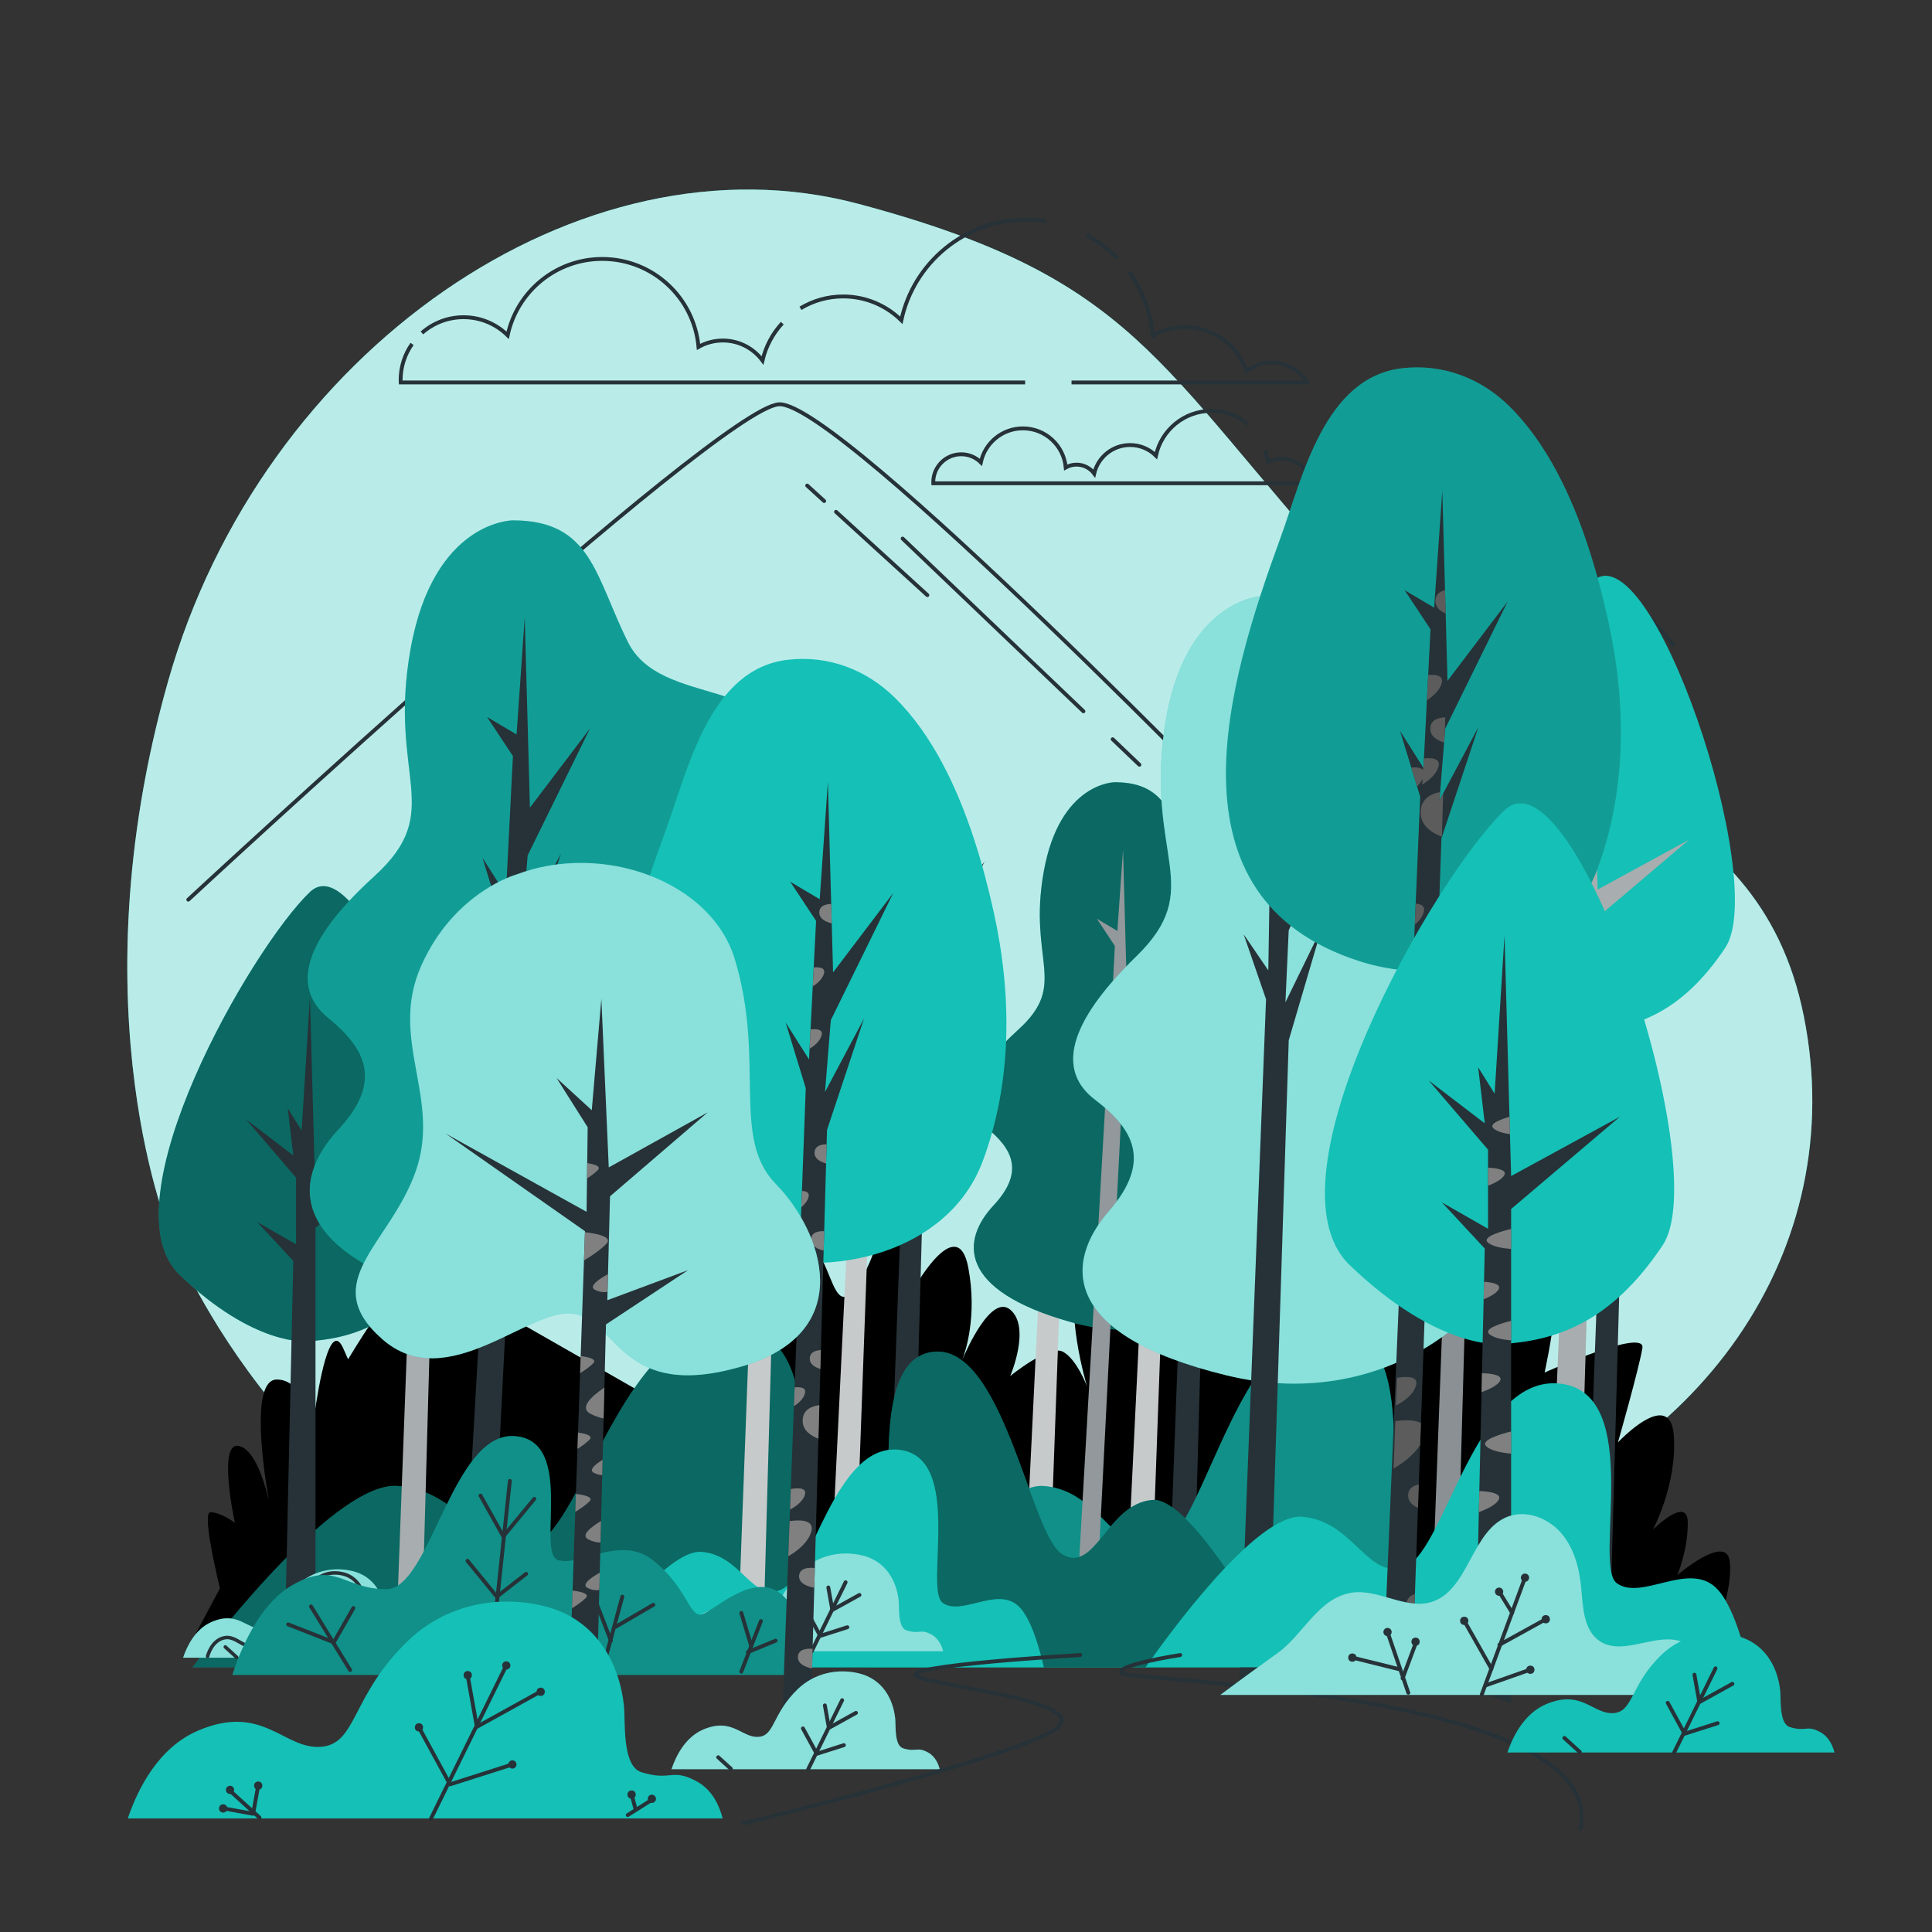 <?xml version="1.0" encoding="utf-8"?>
<!-- Generator: Adobe Illustrator 27.5.0, SVG Export Plug-In . SVG Version: 6.00 Build 0)  -->
<svg version="1.1" xmlns="http://www.w3.org/2000/svg" xmlns:xlink="http://www.w3.org/1999/xlink" x="0px" y="0px"
	 viewBox="0 0 500 500" style="enable-background:new 0 0 500 500;" xml:space="preserve">
<rect x="0" y="0" width="500" height="500" fill="#333333" stroke="none"/>
<g id="Background_Simple">
	<g>
		<path style="fill:#15C0B6;" d="M44.414,320.293c0,0,26.721,70.503,102.129,96.866c75.408,26.363,158.497,0.426,226.365-18.812
			c67.867-19.238,105.853-75.291,93.948-135.193c-11.905-59.903-68.33-58.53-118.116-113.74
			c-49.786-55.211-54.667-77.472-126.554-96.649C150.299,33.588,67.709,90.753,43.479,176.393
			C19.251,262.033,44.414,320.293,44.414,320.293z"/>
		<path style="opacity:0.7;fill:#FFFFFF;" d="M44.414,320.293c0,0,26.721,70.503,102.129,96.866
			c75.408,26.363,158.497,0.426,226.365-18.812c67.867-19.238,105.853-75.291,93.948-135.193
			c-11.905-59.903-68.33-58.53-118.116-113.74c-49.786-55.211-54.667-77.472-126.554-96.649
			C150.299,33.588,67.709,90.753,43.479,176.393C19.251,262.033,44.414,320.293,44.414,320.293z"/>
	</g>
</g>
<g id="Clouds">
	<g>
		<g>
			<path style="fill:none;stroke:#263238;stroke-miterlimit:10;" d="M202.456,83.631c-2.469,2.679-4.266,5.989-5.123,9.66
				c-2.333-3.134-6.06-5.167-10.269-5.167c-2.287,0-4.43,0.606-6.289,1.656c-1.145-12.763-11.864-22.767-24.924-22.767
				c-12.015,0-22.049,8.468-24.469,19.76c-2.939-2.892-6.968-4.681-11.417-4.681c-4.13,0-7.901,1.538-10.772,4.071"/>
			<path style="fill:none;stroke:#263238;stroke-miterlimit:10;" d="M270.648,57.242c-1.672-0.261-3.385-0.397-5.13-0.397
				c-15.837,0-29.063,11.161-32.254,26.046c-3.874-3.813-9.185-6.17-15.049-6.17c-4.046,0-7.828,1.121-11.055,3.069"/>
			<path style="fill:none;stroke:#263238;stroke-miterlimit:10;" d="M289.194,66.866c-2.321-2.393-5.002-4.435-7.955-6.04"/>
			<path style="fill:none;stroke:#263238;stroke-miterlimit:10;" d="M277.309,98.981h60.975c-1.884-3.094-5.277-5.167-9.165-5.167
				c-2.452,0-4.705,0.831-6.512,2.215c-2.295-6.607-8.559-11.358-15.947-11.358c-3.015,0-5.839,0.799-8.29,2.183
				c-0.553-6.16-2.798-11.833-6.267-16.549"/>
			<path style="fill:none;stroke:#263238;stroke-miterlimit:10;" d="M106.642,89.01c-1.866,2.649-2.962,5.881-2.962,9.368
				c0,0.204,0.023,0.401,0.03,0.603h93.08h14.266h54.251"/>
		</g>
		<g>
			<path style="fill:none;stroke:#263238;stroke-miterlimit:10;" d="M323.02,109.84c-2.562-2.186-5.885-3.506-9.517-3.506
				c-7.043,0-12.926,4.964-14.345,11.584c-1.723-1.696-4.085-2.744-6.693-2.744c-4.522,0-8.301,3.148-9.288,7.37
				c-1.038-1.394-2.695-2.298-4.567-2.298c-1.017,0-1.97,0.27-2.797,0.737c-0.509-5.676-5.276-10.126-11.085-10.126
				c-5.343,0-9.806,3.766-10.883,8.788c-1.307-1.286-3.099-2.082-5.078-2.082c-4,0-7.243,3.243-7.243,7.243
				c0,0.091,0.01,0.179,0.013,0.268h41.397h6.345h56.585c-0.838-1.376-2.347-2.298-4.076-2.298c-1.091,0-2.093,0.37-2.896,0.985
				c-1.021-2.939-3.807-5.051-7.092-5.051c-1.341,0-2.597,0.355-3.687,0.971c-0.1-1.116-0.325-2.195-0.66-3.225"/>
		</g>
	</g>
</g>
<g id="Mountain">
	<g>
		<g>
			<path style="fill:none;stroke:#263238;stroke-linecap:round;stroke-linejoin:round;stroke-miterlimit:10;" d="M48.726,232.833
				c0,0,137.153-127.278,152.861-128.202C217.134,103.716,328.71,218.95,328.71,218.95s76.822-66.762,85.053-66.762
				c8.231,0,19.206,14.633,19.206,14.633"/>
			
				<line style="fill:none;stroke:#263238;stroke-linecap:round;stroke-linejoin:round;stroke-miterlimit:10;" x1="294.871" y1="197.915" x2="287.964" y2="191.317"/>
			
				<line style="fill:none;stroke:#263238;stroke-linecap:round;stroke-linejoin:round;stroke-miterlimit:10;" x1="216.361" y1="132.465" x2="239.998" y2="154.017"/>
			
				<line style="fill:none;stroke:#263238;stroke-linecap:round;stroke-linejoin:round;stroke-miterlimit:10;" x1="208.903" y1="125.666" x2="213.295" y2="129.67"/>
		</g>
		
			<line style="fill:none;stroke:#263238;stroke-linecap:round;stroke-linejoin:round;stroke-miterlimit:10;" x1="280.39" y1="184.083" x2="233.596" y2="139.384"/>
	</g>
</g>
<g id="Trees">
	<path d="M447.647,404.02c-0.904-7.231-13.558,3.616-13.558,3.616s2.712-6.327,2.712-13.558c0-7.231-9.039,1.808-9.039,1.808
		s6.327-11.75,5.423-24.405c-0.904-12.654-14.462,1.808-14.462,1.808s5.423-18.982,6.327-24.405
		c0.904-5.423-25.309,6.327-25.309,6.327s1.808-8.135,2.712-16.27c0.463-4.164-4.026-2.425-8.519,0.263
		c-1-3.627-3.672-3.874-6.648-2.738c0.195-0.905,0.404-1.881,0.63-2.938c1.037-4.862-5.935,0.621-11.703,5.811
		c-0.475-4.34-2.256-10.815-8.107-16.667c-4.365-4.365-9.078,0.503-12.993,7.339l-6.493,1.983c-0.081-1.264-0.209-2.566-0.399-3.899
		c-1.169-8.181-8.004,0.639-12.691,7.897l-5.035,1.538c-0.801-5.116-2.766-12.586-7.582-18.473
		c-8.135-9.943-27.117,18.078-27.117,18.078s-11.75-18.982-16.27-9.039c-4.519,9.943,1.808,30.732,1.808,30.732
		s-2.712-7.231-6.327-9.039c-3.616-1.808-13.558,6.327-13.558,6.327s5.423-12.654,0-17.174
		c-4.902-4.085-11.281,10.291-12.461,13.091c0.834-2.12,3.983-11.304,1.614-23.938c-2.712-14.462-13.558,4.52-13.558,4.52
		s1.808-18.078-8.135-20.789c-9.943-2.712,4.519,0-5.423,18.078c-9.943,18.078-6.327-12.654-20.789-10.847
		c-14.462,1.808-10.847,56.041-10.847,56.041l-56.945-32.54c0,0-2.712-5.423-11.893-7.068c-9.182-1.644-3.473,12.491-3.473,12.491
		s-12.654-11.75-18.078-11.75c-1.409,0-5.741,6.273-11.377,15.549c-0.408-0.951-0.834-1.918-1.278-2.894
		c-3.423-7.531-6.327,9.307-7.535,17.921c-0.327,0.572-0.655,1.148-0.984,1.727c-0.751-4.229-2.88-11.513-8.655-11.513
		c-7.007,0-3.287,24.123-2.12,30.819c-0.015,0.027-0.029,0.053-0.044,0.08c-0.896-3.811-3.487-13.01-7.779-13.725
		c-5.423-0.904-0.904,19.885-0.904,19.885s-3.616-2.712-6.327-2.712c-1.949,0,0.772,12.612,2.457,19.703
		c-5.669,10.579-9.531,17.944-9.531,17.944l36.018-19.569h189.171l-9.153,12.654h180.612
		C444.032,422.097,448.551,411.251,447.647,404.02z"/>
	<path style="fill:#263238;" d="M229.151,421.882c2.161,0,4.375,0,6.567,0l4.031-145.056l8.424-25.356l-8.876,16.713l1.314-16.318
		l14.197-28.908l-13.681,18.048l-1.178-43.27l-1.857,26.637l-6.708-3.982l5.882,8.901l-1.603,31.499l-5.313-8.389l4.572,14.927
		L229.151,421.882z"/>
	<g>
		<path style="fill:#15C0B6;" d="M254.216,431.491c-2.336-9.277-6.169-20.806-11.501-25.099c-9.488-7.639-24.907,4.365-33.209-1.091
			s9.488-58.928-18.977-62.202c-28.465-3.274-39.14,51.289-52.186,56.745c-13.046,5.456-17.791-14.186-35.581-15.278
			c-15.553-0.954-45.607,37.287-52.923,46.924H254.216z"/>
		<path style="opacity:0.46;" d="M254.216,431.491c-2.336-9.277-6.169-20.806-11.501-25.099c-9.488-7.639-24.907,4.365-33.209-1.091
			s9.488-58.928-18.977-62.202c-28.465-3.274-39.14,51.289-52.186,56.745c-13.046,5.456-17.791-14.186-35.581-15.278
			c-15.553-0.954-45.607,37.287-52.923,46.924H254.216z"/>
	</g>
	<path style="fill:#C7CACB;" d="M191.02,421.882c2.161,0,4.375,0,6.567,0l4.031-145.056l8.424-25.356l-8.876,16.713l1.314-16.318
		l14.197-28.908l-13.681,18.048l-1.179-43.27l-1.857,26.637l-6.708-3.982l5.882,8.901l-1.603,31.499l-5.313-8.389l4.572,14.927
		L191.02,421.882z"/>
	<path style="fill:#A8ADAF;" d="M102.589,421.882c2.161,0,4.375,0,6.567,0l4.031-145.056l8.424-25.356l-8.876,16.713l1.314-16.318
		l14.197-28.908l-13.681,18.048l-1.178-43.27l-1.858,26.637l-6.708-3.982l5.882,8.901l-1.603,31.499l-5.313-8.389l4.572,14.927
		L102.589,421.882z"/>
	<path style="fill:#C7CACB;" d="M291.084,421.882c2.161,0,4.375,0,6.567,0l4.031-111.454l8.424-19.482l-8.876,12.842l1.314-12.538
		l14.197-22.211l-13.681,13.867l-1.178-33.246l-1.857,20.467l-6.708-3.06l5.882,6.839l-1.603,24.202l-5.313-6.445l4.572,11.469
		L291.084,421.882z"/>
	<path style="fill:#C7CACB;" d="M214.342,421.882c2.161,0,4.375,0,6.567,0l4.031-111.454l8.424-19.482l-8.876,12.842l1.314-12.538
		l14.197-22.211l-13.681,13.867l-1.178-33.246l-1.858,20.467l-6.708-3.06l5.882,6.839l-1.603,24.202l-5.313-6.445l4.572,11.469
		L214.342,421.882z"/>
	<path style="fill:#C7CACB;" d="M264.588,421.882c2.161,0,4.375,0,6.567,0l4.031-111.454l8.424-19.482l-8.876,12.842l1.314-12.538
		l14.197-22.211l-13.681,13.867l-1.178-33.246l-1.858,20.467l-6.708-3.06l5.882,6.839l-1.603,24.202l-5.313-6.445l4.572,11.469
		L264.588,421.882z"/>
	<path style="fill:#263238;" d="M410.071,421.882c2.161,0,4.375,0,6.567,0l4.031-145.056l8.424-25.356l-8.876,16.713l1.314-16.318
		l14.197-28.908l-13.681,18.048l-1.178-43.27l-1.858,26.637l-6.708-3.982l5.882,8.901l-1.603,31.499l-5.313-8.389l4.572,14.927
		L410.071,421.882z"/>
	<path style="fill:#8A9094;" d="M370.317,421.882c2.161,0,4.375,0,6.567,0l4.031-145.056l8.424-25.356l-8.876,16.713l1.314-16.318
		l14.197-28.908l-13.681,18.048l-1.178-43.27l-1.858,26.637l-6.708-3.982l5.882,8.901l-1.603,31.499l-5.313-8.389l4.572,14.927
		L370.317,421.882z"/>
	<path style="fill:#263238;" d="M302.168,421.882c2.161,0,4.375,0,6.567,0l4.031-145.056l8.424-25.356l-8.876,16.713l1.314-16.318
		l14.197-28.908l-13.681,18.048l-1.178-43.27l-1.858,26.637l-6.708-3.982l5.882,8.901l-1.603,31.499l-5.313-8.389l4.572,14.927
		L302.168,421.882z"/>
	<g>
		<path style="fill:#15C0B6;" d="M401.131,431.491c-2.021-9.277-5.339-20.806-9.953-25.099c-8.211-7.639-21.554,4.365-28.739-1.091
			s8.211-58.928-16.422-62.202c-24.633-3.274-33.87,51.289-45.161,56.745s-15.396-14.186-30.791-15.278
			c-13.459-0.954-39.467,37.287-45.798,46.924H401.131z"/>
		<path style="opacity:0.25;" d="M401.131,431.491c-2.021-9.277-5.339-20.806-9.953-25.099c-8.211-7.639-21.554,4.365-28.739-1.091
			s8.211-58.928-16.422-62.202c-24.633-3.274-33.87,51.289-45.161,56.745s-15.396-14.186-30.791-15.278
			c-13.459-0.954-39.467,37.287-45.798,46.924H401.131z"/>
	</g>
	<g>
		<g>
			<path style="fill:#15C0B6;" d="M288.483,202.44c0,0-14.212,0-18.357,23.094c-4.145,23.094,6.514,29.016-6.514,40.859
				c-13.027,11.843-14.804,20.133-8.29,25.463c6.514,5.329,10.067,11.251,1.777,20.133c-8.29,8.882-9.475,21.91,20.133,30.2
				c29.608,8.29,52.11-11.843,53.294-25.463s-8.882-22.502-9.475-33.753c-0.592-11.251,20.133-21.91,17.765-37.306
				c-2.369-15.396-23.686-9.475-29.608-21.318C303.287,212.506,302.695,202.44,288.483,202.44z"/>
			<path style="opacity:0.46;" d="M288.483,202.44c0,0-14.212,0-18.357,23.094c-4.145,23.094,6.514,29.016-6.514,40.859
				c-13.027,11.843-14.804,20.133-8.29,25.463c6.514,5.329,10.067,11.251,1.777,20.133c-8.29,8.882-9.475,21.91,20.133,30.2
				c29.608,8.29,52.11-11.843,53.294-25.463s-8.882-22.502-9.475-33.753c-0.592-11.251,20.133-21.91,17.765-37.306
				c-2.369-15.396-23.686-9.475-29.608-21.318C303.287,212.506,302.695,202.44,288.483,202.44z"/>
		</g>
		<path style="fill:#92989B;" d="M277.962,426.867c1.708,0,3.458,0,5.191,0l7.333-144.477l6.66-20.045l-7.017,13.213l1.039-12.9
			l11.223-22.853l-10.816,14.268l-0.932-34.207l-1.469,21.058l-5.303-3.148l4.65,7.036l-1.267,24.902l-4.2-6.632l3.614,11.801
			L277.962,426.867z"/>
	</g>
	<g>
		<path style="fill:#15C0B6;" d="M199.563,431.491c1.52-8.562,4.016-19.202,7.487-23.163c6.176-7.05,16.213,4.029,21.618-1.007
			c5.405-5.035-6.177-54.383,12.353-57.404c18.53-3.021,25.478,47.333,33.971,52.369c8.493,5.035,11.581-13.092,23.162-14.099
			c10.124-0.88,29.688,34.411,34.45,43.305H199.563z"/>
		<path style="opacity:0.46;" d="M199.563,431.491c1.52-8.562,4.016-19.202,7.487-23.163c6.176-7.05,16.213,4.029,21.618-1.007
			c5.405-5.035-6.177-54.383,12.353-57.404c18.53-3.021,25.478,47.333,33.971,52.369c8.493,5.035,11.581-13.092,23.162-14.099
			c10.124-0.88,29.688,34.411,34.45,43.305H199.563z"/>
	</g>
	<path style="fill:#15C0B6;" d="M270.156,431.491c-1.368-5.906-3.614-13.246-6.737-15.979c-5.558-4.863-14.59,2.779-19.453-0.695
		c-4.863-3.474,5.558-37.516-11.116-39.6c-16.674-2.084-22.927,32.653-30.569,36.127c-7.642,3.474-10.421-9.032-20.842-9.727
		c-9.11-0.607-26.715,23.739-31,29.874H270.156z"/>
	<g>
		<path style="fill:#15C0B6;" d="M79.496,347.144c0,0-13.639,1.436-33.021-17.228c-19.382-18.664,18.664-84.706,33.739-99.063
			s45.942,77.528,34.457,94.756C103.185,342.837,90.981,346.426,79.496,347.144z"/>
		<path style="opacity:0.46;" d="M79.496,347.144c0,0-13.639,1.436-33.021-17.228c-19.382-18.664,18.664-84.706,33.739-99.063
			s45.942,77.528,34.457,94.756C103.185,342.837,90.981,346.426,79.496,347.144z"/>
		<polyline style="fill:#263238;" points="73.753,422.518 75.906,326.327 66.574,316.277 76.624,322.02 76.624,304.791 
			63.703,289.716 75.906,299.048 74.471,286.845 78.06,292.588 80.214,258.131 81.649,310.534 105.338,297.613 81.649,317.712 
			81.649,327.044 81.649,425.39 		"/>
	</g>
	<g>
		<path style="fill:#15C0B6;" d="M411.317,266.826c0,0-13.639,1.436-33.021-17.228c-19.382-18.664,18.664-84.706,33.739-99.063
			c15.075-14.357,45.942,77.528,34.457,94.756C435.006,262.518,422.803,266.108,411.317,266.826z"/>
		<polyline style="fill:#A8ADAF;" points="400.32,418.409 407.728,246.008 398.396,235.958 408.446,241.701 408.446,224.473 
			395.524,209.398 407.728,218.73 406.292,206.526 409.881,212.269 412.035,177.812 413.471,230.215 437.159,217.294 
			413.471,237.394 413.471,246.726 408.216,421.28 		"/>
	</g>
	<g>
		<path style="fill:#15C0B6;" d="M110.118,429.012c-0.305-1.199-1.027-2.98-2.709-3.898c-2.68-1.462-2.68,0-5.847-0.975
			c-2.098-0.646-1.681-5.375-1.853-6.992c-0.527-4.95-3.266-9.227-8.321-10.506c-5.119-1.295-10.587-0.08-14.432,3.611
			c-6.091,5.847-5.36,10.963-9.258,11.207c-3.898,0.244-6.091-4.629-12.912-1.706c-4.186,1.794-6.352,6.155-7.402,9.258H110.118z"/>
		<path style="opacity:0.5;fill:#FFFFFF;" d="M110.118,429.012c-0.305-1.199-1.027-2.98-2.709-3.898c-2.68-1.462-2.68,0-5.847-0.975
			c-2.098-0.646-1.681-5.375-1.853-6.992c-0.527-4.95-3.266-9.227-8.321-10.506c-5.119-1.295-10.587-0.08-14.432,3.611
			c-6.091,5.847-5.36,10.963-9.258,11.207c-3.898,0.244-6.091-4.629-12.912-1.706c-4.186,1.794-6.352,6.155-7.402,9.258H110.118z"/>
		<g>
			
				<path style="fill:none;stroke:#263238;stroke-width:0.904;stroke-linecap:round;stroke-linejoin:round;stroke-miterlimit:10;" d="
				M53.722,428.653c0,0,1.079-4.45,4.72-4.855c3.641-0.405,6.203,5.529,11.597,0.539c5.394-4.989,8.631-17.665,16.991-17.261
				s8.226,10.518,7.282,14.699c-0.944,4.18,4.585,4.046,7.012,3.506c2.427-0.539,5.259,2.158,5.259,3.776"/>
			
				<line style="fill:none;stroke:#263238;stroke-width:0.904;stroke-linecap:round;stroke-linejoin:round;stroke-miterlimit:10;" x1="61.273" y1="428.923" x2="58.307" y2="426.226"/>
			
				<line style="fill:none;stroke:#263238;stroke-width:0.904;stroke-linecap:round;stroke-linejoin:round;stroke-miterlimit:10;" x1="79.343" y1="429.057" x2="87.299" y2="412.875"/>
			
				<polyline style="fill:none;stroke:#263238;stroke-width:0.904;stroke-linecap:round;stroke-linejoin:round;stroke-miterlimit:10;" points="
				83.254,414.089 84.198,419.348 90.536,415.842 			"/>
			
				<polyline style="fill:none;stroke:#263238;stroke-width:0.904;stroke-linecap:round;stroke-linejoin:round;stroke-miterlimit:10;" points="
				78.13,419.483 81.366,425.416 87.704,423.394 			"/>
		</g>
	</g>
	<g>
		<path style="fill:#15C0B6;" d="M244.088,427.343c-0.337-1.327-1.136-3.297-2.997-4.313c-2.965-1.617-2.965,0-6.469-1.078
			c-2.321-0.714-1.86-5.947-2.05-7.735c-0.583-5.477-3.613-10.209-9.206-11.623c-5.664-1.433-11.713-0.089-15.967,3.995
			c-6.738,6.469-5.93,12.129-10.242,12.399c-4.313,0.27-6.738-5.121-14.285-1.887c-4.631,1.985-7.027,6.809-8.189,10.242H244.088z"
			/>
		<path style="opacity:0.5;fill:#FFFFFF;" d="M244.088,427.343c-0.337-1.327-1.136-3.297-2.997-4.313
			c-2.965-1.617-2.965,0-6.469-1.078c-2.321-0.714-1.86-5.947-2.05-7.735c-0.583-5.477-3.613-10.209-9.206-11.623
			c-5.664-1.433-11.713-0.089-15.967,3.995c-6.738,6.469-5.93,12.129-10.242,12.399c-4.313,0.27-6.738-5.121-14.285-1.887
			c-4.631,1.985-7.027,6.809-8.189,10.242H244.088z"/>
		<g>
			
				<line style="fill:none;stroke:#263238;stroke-linecap:round;stroke-linejoin:round;stroke-miterlimit:10;" x1="190.049" y1="427.244" x2="186.767" y2="424.26"/>
			
				<line style="fill:none;stroke:#263238;stroke-linecap:round;stroke-linejoin:round;stroke-miterlimit:10;" x1="210.041" y1="427.393" x2="218.843" y2="409.49"/>
			<polyline style="fill:none;stroke:#263238;stroke-linecap:round;stroke-linejoin:round;stroke-miterlimit:10;" points="
				214.367,410.833 215.411,416.651 222.423,412.772 			"/>
			<polyline style="fill:none;stroke:#263238;stroke-linecap:round;stroke-linejoin:round;stroke-miterlimit:10;" points="
				208.698,416.801 212.278,423.365 219.29,421.127 			"/>
		</g>
	</g>
	<g>
		<g>
			<path style="fill:#15C0B6;" d="M132.689,134.665c0,0-20.466,0-26.435,33.258c-5.969,33.257,9.38,41.785-9.38,58.84
				c-18.761,17.055-21.319,28.994-11.939,36.668c9.38,7.675,14.497,16.202,2.558,28.994c-11.939,12.791-13.644,31.552,28.994,43.491
				c42.638,11.939,75.043-17.055,76.748-36.669c1.706-19.613-12.791-32.405-13.644-48.607
				c-0.853-16.202,28.994-31.552,25.583-53.724c-3.411-22.172-34.11-13.644-42.638-30.699
				C154.008,149.161,153.156,134.665,132.689,134.665z"/>
			<path style="opacity:0.18;" d="M132.689,134.665c0,0-20.466,0-26.435,33.258c-5.969,33.257,9.38,41.785-9.38,58.84
				c-18.761,17.055-21.319,28.994-11.939,36.668c9.38,7.675,14.497,16.202,2.558,28.994c-11.939,12.791-13.644,31.552,28.994,43.491
				c42.638,11.939,75.043-17.055,76.748-36.669c1.706-19.613-12.791-32.405-13.644-48.607
				c-0.853-16.202,28.994-31.552,25.583-53.724c-3.411-22.172-34.11-13.644-42.638-30.699
				C154.008,149.161,153.156,134.665,132.689,134.665z"/>
		</g>
		<path style="fill:#263238;" d="M117.539,457.859c2.461,0,4.981,0,7.476,0l10.56-208.059l9.591-28.867l-10.105,19.027l1.496-18.577
			l16.162-32.91l-15.575,20.547l-1.342-49.261l-2.115,30.326l-7.637-4.534l6.696,10.133l-1.825,35.86l-6.049-9.55l5.205,16.994
			L117.539,457.859z"/>
	</g>
	<g>
		<g>
			<path style="fill:#15C0B6;" d="M326.64,154.253c0,0-20.454,0.711-25.263,34.156c-4.81,33.445,10.827,41.434-7.33,59.131
				c-18.156,17.697-20.298,29.717-10.657,37.061c9.641,7.344,15.051,15.689,3.564,28.887
				c-11.487,13.198-12.539,32.007,30.488,42.456c43.027,10.45,74.404-19.653,75.427-39.314c1.023-19.661-13.91-31.941-15.325-48.104
				c-1.415-16.163,27.88-32.541,23.7-54.58c-4.18-22.04-34.564-12.45-43.679-29.199C348.45,167.999,347.094,153.541,326.64,154.253z
				"/>
		</g>
		<g style="opacity:0.5;">
			<path style="fill:#FFFFFF;" d="M326.64,154.253c0,0-20.454,0.711-25.263,34.156c-4.81,33.445,10.827,41.434-7.33,59.131
				c-18.156,17.697-20.298,29.717-10.657,37.061c9.641,7.344,15.051,15.689,3.564,28.887
				c-11.487,13.198-12.539,32.007,30.488,42.456c43.027,10.45,74.404-19.653,75.427-39.314c1.023-19.661-13.91-31.941-15.325-48.104
				c-1.415-16.163,27.88-32.541,23.7-54.58c-4.18-22.04-34.564-12.45-43.679-29.199C348.45,167.999,347.094,153.541,326.64,154.253z
				"/>
		</g>
		<path style="fill:#263238;" d="M320.643,438.139c2.459-0.086,4.978-0.173,7.471-0.26l5.411-168.661l8.581-29.183l-9.438,19.367
			l0.849-18.618l15.009-33.452l-14.852,21.076l-3.053-49.185l-1.06,30.381l-7.79-4.266l7.044,9.894l-0.578,35.902l-6.377-9.334
			l5.792,16.803L320.643,438.139z"/>
	</g>
	<path style="fill:#15C0B6;" d="M452.601,431.491c-1.784-7.703-4.713-17.275-8.786-20.839c-7.248-6.342-19.027,3.624-25.369-0.906
		c-6.342-4.53,7.248-48.926-14.497-51.644c-21.745-2.718-29.899,42.584-39.866,47.114c-9.966,4.53-13.591-11.779-27.181-12.685
		c-11.881-0.792-34.84,30.958-40.428,38.96H452.601z"/>
	<g>
		<path style="fill:#15C0B6;" d="M207.126,433.465c0.681-5.271,1.05-14.978-4.27-20.298c-7.547-7.547-18.869,4.717-21.699,4.717
			c-2.83,0-3.774-7.547-12.265-14.152c-8.491-6.604-18.869,1.887-24.529,0s4.717-31.133-11.321-32.077
			c-16.038-0.943-21.699,39.624-33.02,39.624c-11.321,0-13.208-7.547-24.529-0.943c-8.868,5.173-13.683,17.867-15.354,23.128
			H207.126z"/>
		<path style="opacity:0.25;" d="M207.126,433.465c0.681-5.271,1.05-14.978-4.27-20.298c-7.547-7.547-18.869,4.717-21.699,4.717
			c-2.83,0-3.774-7.547-12.265-14.152c-8.491-6.604-18.869,1.887-24.529,0s4.717-31.133-11.321-32.077
			c-16.038-0.943-21.699,39.624-33.02,39.624c-11.321,0-13.208-7.547-24.529-0.943c-8.868,5.173-13.683,17.867-15.354,23.128
			H207.126z"/>
		
			<line style="fill:none;stroke:#263238;stroke-linecap:round;stroke-linejoin:round;stroke-miterlimit:10;" x1="90.609" y1="432.199" x2="80.485" y2="415.747"/>
		
			<line style="fill:none;stroke:#263238;stroke-linecap:round;stroke-linejoin:round;stroke-miterlimit:10;" x1="126.889" y1="430.934" x2="131.951" y2="383.264"/>
		
			<line style="fill:none;stroke:#263238;stroke-linecap:round;stroke-linejoin:round;stroke-miterlimit:10;" x1="155.997" y1="431.778" x2="161.059" y2="413.216"/>
		
			<line style="fill:none;stroke:#263238;stroke-linecap:round;stroke-linejoin:round;stroke-miterlimit:10;" x1="191.855" y1="432.621" x2="196.917" y2="419.544"/>
		<polyline style="fill:none;stroke:#263238;stroke-linecap:round;stroke-linejoin:round;stroke-miterlimit:10;" points="
			91.453,416.169 86.391,425.028 74.579,420.388 		"/>
		<polyline style="fill:none;stroke:#263238;stroke-linecap:round;stroke-linejoin:round;stroke-miterlimit:10;" points="
			124.358,387.061 130.264,397.608 138.279,387.905 		"/>
		<polyline style="fill:none;stroke:#263238;stroke-linecap:round;stroke-linejoin:round;stroke-miterlimit:10;" points="
			120.983,403.935 128.576,413.216 136.17,407.31 		"/>
		
			<line style="fill:none;stroke:#263238;stroke-linecap:round;stroke-linejoin:round;stroke-miterlimit:10;" x1="158.95" y1="421.231" x2="169.074" y2="415.325"/>
		
			<line style="fill:none;stroke:#263238;stroke-linecap:round;stroke-linejoin:round;stroke-miterlimit:10;" x1="158.106" y1="424.606" x2="153.044" y2="411.529"/>
		
			<line style="fill:none;stroke:#263238;stroke-linecap:round;stroke-linejoin:round;stroke-miterlimit:10;" x1="194.386" y1="425.872" x2="191.855" y2="417.435"/>
		
			<line style="fill:none;stroke:#263238;stroke-linecap:round;stroke-linejoin:round;stroke-miterlimit:10;" x1="193.542" y1="427.559" x2="200.714" y2="424.606"/>
	</g>
	<g>
		<path style="fill:#15C0B6;" d="M243.929,197.617c-3.418-6.417-7.502-12.296-12.403-17.105c-7.409-7.27-17.207-10.948-27.568-9.774
			c-20.277,2.298-25.83,28.151-31.571,43.867c-13.72,37.558-30.741,93.244,20.563,109.645c22.112,7.069,52.484-0.016,61.366-23.702
			c7.689-20.504,7.574-43.064,2.916-64.246C254.507,223.91,250.417,209.797,243.929,197.617z"/>
		<path style="fill:#263238;" d="M201.964,457.579c2.46,0,4.981,0,7.476,0l4.589-165.141l9.591-28.867l-10.105,19.027l1.496-18.577
			l16.162-32.91l-15.575,20.547l-1.342-49.261l-2.115,30.326l-7.637-4.534l6.696,10.133l-1.825,35.86l-6.049-9.55l5.205,16.994
			L201.964,457.579z"/>
		<g>
			<path style="fill:#808080;" d="M212.31,354.287l0.135-4.872c-1.184,0.038-2.874,0.405-2.874,2.207
				C209.571,353.112,210.993,353.886,212.31,354.287z"/>
			<path style="fill:#808080;" d="M210.803,298.364c0,1.583,1.607,2.36,2.985,2.737l0.138-4.95
				C212.747,296.147,210.803,296.431,210.803,298.364z"/>
			<path style="fill:#808080;" d="M209.879,320.837c0,1.699,1.849,2.469,3.282,2.813l0.139-5.019
				C212.192,318.582,209.879,318.729,209.879,320.837z"/>
			<path style="fill:#808080;" d="M212.65,267.887c0.394-1.576-1.478-1.638-2.88-1.479l-0.255,5.01
				C210.562,270.786,212.235,269.548,212.65,267.887z"/>
			<path style="fill:#808080;" d="M206.493,428.893c0,1.855,2.204,2.603,3.663,2.897l0.141-5.076
				C209.497,426.634,206.493,426.491,206.493,428.893z"/>
			<path style="fill:#808080;" d="M210.586,250.379l-0.25,4.904c1.048-0.664,2.541-1.849,2.929-3.404
				C213.641,250.377,211.958,250.25,210.586,250.379z"/>
			<path style="fill:#808080;" d="M212.034,236.178c0,1.673,1.794,2.445,3.217,2.797l-0.136-5.01
				C213.933,233.968,212.034,234.269,212.034,236.178z"/>
			<path style="fill:#808080;" d="M209.995,396.227c0.751-3.003-3.132-2.916-5.646-2.566l-0.339,9.085
				C205.806,401.72,209.199,399.411,209.995,396.227z"/>
			<path style="fill:#808080;" d="M210.803,405.805c0,0-4.002-0.616-4.002,2.155c0,1.976,2.499,2.697,3.936,2.949l0.132-4.734
				L210.803,405.805z"/>
			<path style="fill:#808080;" d="M207.724,367.708c0,2.397,1.966,3.809,4.084,4.637l0.242-8.693
				C210.003,363.914,207.724,364.844,207.724,367.708z"/>
			<path style="fill:#808080;" d="M205.641,359.052l-0.182,4.872c1.045-0.669,2.498-1.842,2.881-3.374
				C208.717,359.042,207.016,358.921,205.641,359.052z"/>
			<path style="fill:#808080;" d="M207.538,308.223l-0.156,4.181c0.814-0.672,1.613-1.573,1.882-2.649
				C209.553,308.595,208.612,308.258,207.538,308.223z"/>
			<path style="fill:#808080;" d="M208.34,386.718c0.478-1.912-2.377-1.598-3.681-1.361l-0.198,5.304
				C205.064,390.362,207.793,388.906,208.34,386.718z"/>
		</g>
	</g>
	<g>
		<path style="fill:#15C0B6;" d="M402.944,122.166c-3.418-6.417-7.502-12.296-12.403-17.105c-7.409-7.27-17.207-10.948-27.568-9.774
			c-20.277,2.298-25.83,28.151-31.571,43.868c-13.72,37.558-30.741,93.244,20.563,109.645c22.112,7.069,52.484-0.016,61.366-23.701
			c7.689-20.504,7.574-43.064,2.916-64.246C413.522,148.46,409.432,134.346,402.944,122.166z"/>
		<path style="opacity:0.18;" d="M402.944,122.166c-3.418-6.417-7.502-12.296-12.403-17.105c-7.409-7.27-17.207-10.948-27.568-9.774
			c-20.277,2.298-25.83,28.151-31.571,43.868c-13.72,37.558-30.741,93.244,20.563,109.645c22.112,7.069,52.484-0.016,61.366-23.701
			c7.689-20.504,7.574-43.064,2.916-64.246C413.522,148.46,409.432,134.346,402.944,122.166z"/>
		<path style="fill:#263238;" d="M358.132,428.955c2.46,0,4.981,0,7.476,0l7.435-211.968l9.59-28.867l-10.105,19.027l1.496-18.577
			l16.162-32.91l-15.575,20.547l-1.342-49.261l-2.115,30.326l-7.637-4.534l6.696,10.133l-1.825,35.86l-6.049-9.55l5.205,16.994
			L358.132,428.955z"/>
		<g>
			<path style="fill:#5C5C5C;" d="M368.494,235.931c0.373-1.491-0.759-1.975-2.119-2.059l-0.231,5.469
				C367.173,238.454,368.151,237.301,368.494,235.931z"/>
			<path style="fill:#5C5C5C;" d="M362.858,321.152l-0.245,6.566c1.409-0.902,3.367-2.483,3.883-4.547
				C367.004,321.138,364.712,320.974,362.858,321.152z"/>
			<path style="fill:#5C5C5C;" d="M369.613,174.683l-0.334,6.555c1.407-0.904,3.342-2.474,3.855-4.527
				C373.632,174.721,371.445,174.524,369.613,174.683z"/>
			<path style="fill:#5C5C5C;" d="M367.741,254.713c0.102-0.408,0.086-0.738-0.012-1.007c1.357-1.39,2.52-3.058,2.995-4.959
				c0.757-3.026-1.978-3.724-4.823-3.686l-0.553,13.098C366.394,257.267,367.394,256.1,367.741,254.713z"/>
			<path style="fill:#5C5C5C;" d="M374.136,158.769l-0.164-6.027c-1.279,0.292-2.497,1.035-2.497,2.81
				C371.475,157.171,372.723,158.162,374.136,158.769z"/>
			<path style="fill:#5C5C5C;" d="M366.732,203.523c0.568-0.569,1.076-1.223,1.423-1.953l-0.075,1.475
				c1.411-0.852,3.665-2.52,4.225-4.759c0.523-2.091-1.913-2.204-3.791-2.003l-0.124,2.448l-0.083-0.131l-0.035,0.69
				c-0.563-0.656-1.845-0.754-3.042-0.675L366.732,203.523z"/>
			<path style="fill:#5C5C5C;" d="M370.153,188.632c0,1.965,1.838,3.003,3.58,3.553l0.171-2.118l0.122-4.41
				C372.431,185.708,370.153,186.203,370.153,188.632z"/>
			<path style="fill:#5C5C5C;" d="M361.269,363.751c0.813-0.402,4.49-2.365,5.228-5.314c0.644-2.577-3.204-2.153-4.961-1.835
				L361.269,363.751z"/>
			<path style="fill:#5C5C5C;" d="M368.156,311.139c0,1.144,0.631,1.966,1.495,2.569l0.179-5.113
				C368.897,308.999,368.156,309.753,368.156,311.139z"/>
			<path style="fill:#5C5C5C;" d="M371.478,261.617c-1.165-0.109-5.059-0.235-5.059,2.942c0,1.67,1.324,2.674,2.789,3.275
				c-0.387,0.434-0.638,1.017-0.638,1.815c0,1.563,1.163,2.543,2.515,3.155L371.478,261.617z"/>
			<path style="fill:#5C5C5C;" d="M369.815,239.361c0,1.492,1.064,2.445,2.335,3.061l0.206-5.881
				C371.062,236.826,369.815,237.564,369.815,239.361z"/>
			<path style="fill:#5C5C5C;" d="M372.529,207.148l0.175-2.174c-2.523,0.488-5.04,1.843-5.04,5.337c0,3.23,2.65,5.134,5.504,6.249
				l0.311-11.201L372.529,207.148z"/>
			<path style="fill:#5C5C5C;" d="M365.666,332.817c0,2.294,1.339,3.917,3.136,5.065l0.35-9.971
				C367.244,328.629,365.666,330.053,365.666,332.817z"/>
			<path style="fill:#5C5C5C;" d="M367.537,373.948l0.198-5.637c-1.566-0.968-4.462-0.816-6.618-0.515l-0.457,12.245
				C362.54,378.966,365.708,376.847,367.537,373.948z"/>
			<path style="fill:#5C5C5C;" d="M366.184,412.551c-1.154,0.34-2.177,1.1-2.177,2.727c0,1.352,0.871,2.265,1.98,2.884
				L366.184,412.551z"/>
			<path style="fill:#5C5C5C;" d="M364.422,387.065c0,1.576,1.181,2.556,2.545,3.167l0.212-6.028
				C365.81,384.453,364.422,385.171,364.422,387.065z"/>
		</g>
	</g>
	<g>
		<g>
			<path style="fill:#15C0B6;" d="M133.611,226.337c0,0-16.046,4.451-24.579,23.565c-8.533,19.114,5.243,34.127-1.419,53.159
				c-6.662,19.032-25.607,28.607-8.714,43.484c16.893,14.877,38.355-8.552,49.686-6.549c11.332,2.002,12.233,22.577,43.079,13.73
				c30.846-8.847,20.943-35.274,9.174-47.252c-11.769-11.978-2.64-31.742-10.673-58.251
				C184.001,227.88,155.729,217.872,133.611,226.337z"/>
			<path style="opacity:0.5;fill:#FFFFFF;" d="M133.611,226.337c0,0-16.046,4.451-24.579,23.565
				c-8.533,19.114,5.243,34.127-1.419,53.159c-6.662,19.032-25.607,28.607-8.714,43.484c16.893,14.877,38.355-8.552,49.686-6.549
				c11.332,2.002,12.233,22.577,43.079,13.73c30.846-8.847,20.943-35.274,9.174-47.252c-11.769-11.978-2.64-31.742-10.673-58.251
				C184.001,227.88,155.729,217.872,133.611,226.337z"/>
		</g>
		<polygon style="fill:#263238;" points="146.161,470.032 151.397,318.633 115.308,293.354 151.802,313.618 152.093,291.742 
			144.038,278.977 153.149,287.323 155.633,258.48 157.545,302.123 183.157,287.883 157.873,309.604 157.177,336.495 
			178.074,328.709 156.827,342.757 153.643,469.704 		"/>
		<g>
			<path style="fill:#808080;" d="M153.967,333.806c1.408,0.704,2.555,0.655,3.266,0.501l0.118-4.563
				C156.006,330.467,151.967,332.805,153.967,333.806z"/>
			<path style="fill:#808080;" d="M148.18,411.642l-0.13,3.757l-0.028,0.812c1.109-0.664,2.541-1.616,3.564-2.639
				C152.719,412.439,150.315,411.896,148.18,411.642z"/>
			<path style="fill:#808080;" d="M149.595,370.747l-0.146,4.219c1.022-0.638,2.208-1.466,3.09-2.348
				C153.59,371.566,151.594,371.023,149.595,370.747z"/>
			<path style="fill:#808080;" d="M148.885,391.263c1.121-0.666,2.603-1.642,3.654-2.692c1.148-1.148-1.337-1.69-3.493-1.94
				l-0.067,1.933L148.885,391.263z"/>
			<path style="fill:#808080;" d="M151.943,303.03l-0.026,1.964c0.941-0.606,1.975-1.353,2.765-2.142
				c1.011-1.011-0.795-1.552-2.712-1.838L151.943,303.03z"/>
			<path style="fill:#808080;" d="M151.135,326.201c1.773-1.056,4.087-2.585,5.738-4.236c1.813-1.814-2.075-2.675-5.486-3.075
				L151.135,326.201z"/>
			<path style="fill:#808080;" d="M153.729,381.189c0.803,0.401,1.515,0.548,2.119,0.581l0.1-3.973
				C154.298,378.806,152.165,380.407,153.729,381.189z"/>
			<path style="fill:#808080;" d="M152.909,365.942c1.192,0.596,2.297,0.95,3.307,1.153l0.2-7.99
				C153.011,361.401,149.781,364.378,152.909,365.942z"/>
			<path style="fill:#808080;" d="M152.272,398.411c1.211,0.605,2.27,0.796,3.139,0.809l0.14-5.597
				C153.273,394.987,150.055,397.302,152.272,398.411z"/>
			<path style="fill:#808080;" d="M155.103,411.495l0.112-4.478c-1.523,0.841-5.046,2.989-3.152,3.936
				C153.33,411.586,154.384,411.609,155.103,411.495z"/>
			<path style="fill:#808080;" d="M150.28,350.948l-0.153,4.425c1.077-0.656,2.403-1.557,3.365-2.519
				C154.59,351.756,152.362,351.212,150.28,350.948z"/>
		</g>
	</g>
	<g>
		<path style="fill:#15C0B6;" d="M243.19,457.861c-0.337-1.327-1.136-3.297-2.997-4.313c-2.965-1.617-2.965,0-6.469-1.078
			c-2.321-0.714-1.86-5.947-2.05-7.735c-0.583-5.477-3.613-10.209-9.206-11.623c-5.664-1.433-11.713-0.089-15.967,3.995
			c-6.738,6.469-5.93,12.129-10.242,12.399c-4.313,0.27-6.738-5.121-14.285-1.887c-4.631,1.985-7.027,6.809-8.189,10.242H243.19z"/>
		<path style="opacity:0.5;fill:#FFFFFF;" d="M243.19,457.861c-0.337-1.327-1.136-3.297-2.997-4.313
			c-2.965-1.617-2.965,0-6.469-1.078c-2.321-0.714-1.86-5.947-2.05-7.735c-0.583-5.477-3.613-10.209-9.206-11.623
			c-5.664-1.433-11.713-0.089-15.967,3.995c-6.738,6.469-5.93,12.129-10.242,12.399c-4.313,0.27-6.738-5.121-14.285-1.887
			c-4.631,1.985-7.027,6.809-8.189,10.242H243.19z"/>
		<g>
			
				<line style="fill:none;stroke:#263238;stroke-linecap:round;stroke-linejoin:round;stroke-miterlimit:10;" x1="189.152" y1="457.761" x2="185.869" y2="454.777"/>
			
				<line style="fill:none;stroke:#263238;stroke-linecap:round;stroke-linejoin:round;stroke-miterlimit:10;" x1="209.143" y1="457.91" x2="217.945" y2="440.008"/>
			<polyline style="fill:none;stroke:#263238;stroke-linecap:round;stroke-linejoin:round;stroke-miterlimit:10;" points="
				213.47,441.35 214.514,447.169 221.526,443.29 			"/>
			<polyline style="fill:none;stroke:#263238;stroke-linecap:round;stroke-linejoin:round;stroke-miterlimit:10;" points="
				207.8,447.318 211.381,453.882 218.393,451.645 			"/>
		</g>
	</g>
	<g>
		<path style="fill:#15C0B6;" d="M187.025,470.614c-0.748-2.943-2.52-7.314-6.648-9.566c-6.577-3.587-6.577,0-14.349-2.391
			c-5.148-1.584-4.126-13.191-4.548-17.158c-1.293-12.148-8.015-22.645-20.421-25.783c-12.563-3.178-25.982-0.196-35.418,8.862
			c-14.947,14.349-13.153,26.905-22.719,27.503s-14.947-11.36-31.688-4.185c-10.273,4.403-15.588,15.104-18.165,22.72H187.025z"/>
		<g>
			
				<line style="fill:none;stroke:#263238;stroke-linecap:round;stroke-linejoin:round;stroke-miterlimit:10;" x1="67.156" y1="470.394" x2="59.876" y2="463.776"/>
			
				<line style="fill:none;stroke:#263238;stroke-linecap:round;stroke-linejoin:round;stroke-miterlimit:10;" x1="111.501" y1="470.725" x2="131.026" y2="431.013"/>
			
				<line style="fill:none;stroke:#263238;stroke-linecap:round;stroke-linejoin:round;stroke-miterlimit:10;" x1="162.465" y1="469.732" x2="168.753" y2="465.761"/>
			<polyline style="fill:none;stroke:#263238;stroke-linecap:round;stroke-linejoin:round;stroke-miterlimit:10;" points="
				121.098,433.991 123.415,446.898 138.969,438.294 			"/>
			<polyline style="fill:none;stroke:#263238;stroke-linecap:round;stroke-linejoin:round;stroke-miterlimit:10;" points="
				108.523,447.229 116.465,461.79 132.019,456.826 			"/>
			<polyline style="fill:none;stroke:#263238;stroke-linecap:round;stroke-linejoin:round;stroke-miterlimit:10;" points="
				66.825,462.121 65.502,469.401 58.221,468.078 			"/>
			
				<line style="fill:none;stroke:#263238;stroke-linecap:round;stroke-linejoin:round;stroke-miterlimit:10;" x1="164.451" y1="468.078" x2="163.458" y2="464.437"/>
			<circle style="fill:#263238;" cx="121.049" cy="433.528" r="1.067"/>
			<path style="fill:#263238;" d="M132.093,431.013c0,0.589-0.478,1.067-1.067,1.067c-0.589,0-1.067-0.478-1.067-1.067
				c0-0.589,0.478-1.067,1.067-1.067C131.615,429.946,132.093,430.424,132.093,431.013z"/>
			<circle style="fill:#263238;" cx="139.934" cy="437.83" r="1.067"/>
			<path style="fill:#263238;" d="M133.673,456.642c0,0.589-0.478,1.067-1.067,1.067c-0.589,0-1.067-0.478-1.067-1.067
				c0-0.589,0.478-1.067,1.067-1.067C133.195,455.575,133.673,456.053,133.673,456.642z"/>
			<circle style="fill:#263238;" cx="108.425" cy="447.041" r="1.067"/>
			<circle style="fill:#263238;" cx="163.458" cy="464.437" r="1.067"/>
			<path style="fill:#263238;" d="M169.766,465.532c0,0.589-0.478,1.067-1.067,1.067c-0.589,0-1.067-0.478-1.067-1.067
				c0-0.589,0.478-1.067,1.067-1.067C169.289,464.465,169.766,464.943,169.766,465.532z"/>
			<circle style="fill:#263238;" cx="66.825" cy="462.121" r="1.067"/>
			<path style="fill:#263238;" d="M60.596,463.221c0,0.589-0.478,1.067-1.067,1.067c-0.589,0-1.067-0.478-1.067-1.067
				s0.478-1.067,1.067-1.067C60.118,462.154,60.596,462.632,60.596,463.221z"/>
			<circle style="fill:#263238;" cx="57.751" cy="468.021" r="1.067"/>
		</g>
	</g>
	<path style="fill:none;stroke:#263238;stroke-linecap:round;stroke-linejoin:round;stroke-miterlimit:10;" d="M279.548,428.322
		c0,0-47.008,2.725-42.239,5.45c4.769,2.725,42.921,6.132,36.789,12.944c-6.132,6.813-81.754,25.207-81.754,25.207"/>
	<path style="fill:none;stroke:#263238;stroke-linecap:round;stroke-linejoin:round;stroke-miterlimit:10;" d="M305.437,428.322
		c0,0-17.713,2.725-14.988,4.769c2.725,2.044,126.037,4.769,118.543,40.195"/>
	<g>
		<path style="fill:#15C0B6;" d="M388.516,347.854c0,0-16.202,1.706-39.227-20.466c-23.024-22.172,22.172-100.625,40.08-117.68
			c17.908-17.055,54.576,92.098,40.932,112.564C416.658,342.737,402.161,347.001,388.516,347.854z"/>
		<polyline style="fill:#263238;" points="381.694,437.393 384.253,323.124 373.167,311.185 385.105,318.007 385.105,297.541 
			369.756,279.633 384.253,290.719 382.547,276.222 386.811,283.044 389.369,242.112 391.075,304.363 419.216,289.013 
			391.075,312.891 391.075,323.977 391.075,440.804 		"/>
		<g>
			<path style="fill:#808080;" d="M387.941,387.96c0.72-1.801-3.871-2.037-5.094-2.069l-0.122,5.454
				C384.325,390.755,387.338,389.469,387.941,387.96z"/>
			<path style="fill:#808080;" d="M391.075,341.827c-2.334,0.58-7.102,1.971-5.71,3.362c1.093,1.092,3.751,1.528,5.71,1.703V341.827
				z"/>
			<path style="fill:#808080;" d="M388.281,357.217c0.729-1.822-4.738-1.822-4.738-1.822l-0.014,0.1l-0.107,4.798
				C384.719,359.832,387.713,358.637,388.281,357.217z"/>
			<path style="fill:#808080;" d="M387.916,333.526c0.542-1.356-2.342-1.702-3.856-1.791l-0.101,4.525
				C385.413,335.674,387.457,334.673,387.916,333.526z"/>
			<path style="fill:#808080;" d="M382.549,412.858l-0.362,2.537l-0.07,3.139c1.249-0.425,5.13-1.866,5.825-3.602
				C388.771,412.858,382.549,412.858,382.549,412.858z"/>
			<path style="fill:#808080;" d="M384.623,374.273c1.235,1.235,4.227,1.732,6.452,1.934v-5.748
				C388.402,371.125,383.049,372.699,384.623,374.273z"/>
			<path style="fill:#808080;" d="M385,321.498c1.162,1.162,4.096,1.582,6.075,1.734v-5.186
				C388.924,318.562,383.532,320.03,385,321.498z"/>
			<path style="fill:#808080;" d="M390.654,289.02c-2.393,0.695-5.326,1.825-4.196,2.955c0.848,0.848,2.642,1.299,4.319,1.541
				L390.654,289.02z"/>
			<path style="fill:#808080;" d="M391.075,397.43c-2.672,0.667-8.026,2.24-6.452,3.815c1.235,1.235,4.227,1.732,6.452,1.934V397.43
				z"/>
			<path style="fill:#808080;" d="M385.105,302.191v4.668c1.455-0.561,3.776-1.624,4.268-2.856
				C389.971,302.509,386.411,302.24,385.105,302.191z"/>
		</g>
	</g>
	<g>
		<path style="fill:#15C0B6;" d="M444.021,438.64c0.74-6.753-4.752-14.02-11.706-14.354c-6.239-0.3-13.098,3.897-18.296,0.435
			c-4.252-2.832-4.344-8.871-4.822-13.958c-0.474-5.051-1.875-10.209-5.199-14.043c-3.324-3.833-8.898-6.01-13.659-4.257
			c-9.586,3.531-10.181,19.262-19.978,22.158c-6.781,2.004-13.853-3.633-20.812-2.385c-8.524,1.529-12.372,10.956-18.91,15.568
			c-0.676,0.477-3.522,2.533-6.779,4.912c-2.733,1.996-5.753,4.217-8.026,5.924H444.021z"/>
		<path style="opacity:0.5;fill:#FFFFFF;" d="M444.021,438.64c0.74-6.753-4.752-14.02-11.706-14.354
			c-6.239-0.3-13.098,3.897-18.296,0.435c-4.252-2.832-4.344-8.871-4.822-13.958c-0.474-5.051-1.875-10.209-5.199-14.043
			c-3.324-3.833-8.898-6.01-13.659-4.257c-9.586,3.531-10.181,19.262-19.978,22.158c-6.781,2.004-13.853-3.633-20.812-2.385
			c-8.524,1.529-12.372,10.956-18.91,15.568c-0.676,0.477-3.522,2.533-6.779,4.912c-2.733,1.996-5.753,4.217-8.026,5.924H444.021z"
			/>
		<g>
			
				<line style="fill:none;stroke:#263238;stroke-linecap:round;stroke-linejoin:round;stroke-miterlimit:10;" x1="364.468" y1="438.085" x2="359.09" y2="422.365"/>
			
				<line style="fill:none;stroke:#263238;stroke-linecap:round;stroke-linejoin:round;stroke-miterlimit:10;" x1="383.498" y1="438.499" x2="394.667" y2="408.3"/>
			
				<line style="fill:none;stroke:#263238;stroke-linecap:round;stroke-linejoin:round;stroke-miterlimit:10;" x1="424.038" y1="438.499" x2="430.657" y2="432.293"/>
			
				<line style="fill:none;stroke:#263238;stroke-linecap:round;stroke-linejoin:round;stroke-miterlimit:10;" x1="362.986" y1="434.361" x2="366.537" y2="424.847"/>
			
				<line style="fill:none;stroke:#263238;stroke-linecap:round;stroke-linejoin:round;stroke-miterlimit:10;" x1="362.297" y1="432.036" x2="349.99" y2="428.984"/>
			
				<line style="fill:none;stroke:#263238;stroke-linecap:round;stroke-linejoin:round;stroke-miterlimit:10;" x1="391.357" y1="417.401" x2="388.048" y2="412.023"/>
			
				<line style="fill:none;stroke:#263238;stroke-linecap:round;stroke-linejoin:round;stroke-miterlimit:10;" x1="388.048" y1="425.674" x2="400.045" y2="419.056"/>
			
				<line style="fill:none;stroke:#263238;stroke-linecap:round;stroke-linejoin:round;stroke-miterlimit:10;" x1="384.473" y1="436.175" x2="395.494" y2="432.293"/>
			
				<line style="fill:none;stroke:#263238;stroke-linecap:round;stroke-linejoin:round;stroke-miterlimit:10;" x1="385.98" y1="431.88" x2="378.947" y2="419.469"/>
			<path style="fill:#263238;" d="M395.734,408.3c0,0.589-0.478,1.067-1.067,1.067s-1.067-0.478-1.067-1.067
				c0-0.589,0.478-1.067,1.067-1.067S395.734,407.711,395.734,408.3z"/>
			<path style="fill:#263238;" d="M389.036,411.928c0,0.589-0.478,1.067-1.067,1.067c-0.589,0-1.067-0.478-1.067-1.067
				c0-0.589,0.478-1.067,1.067-1.067C388.559,410.861,389.036,411.339,389.036,411.928z"/>
			<circle style="fill:#263238;" cx="400.045" cy="419.056" r="1.067"/>
			<circle style="fill:#263238;" cx="378.947" cy="419.469" r="1.067"/>
			<circle style="fill:#263238;" cx="396.054" cy="432.128" r="1.067"/>
			<circle style="fill:#263238;" cx="430.238" cy="432.547" r="1.067"/>
			<path style="fill:#263238;" d="M360.157,422.365c0,0.589-0.478,1.067-1.067,1.067s-1.067-0.478-1.067-1.067
				c0-0.589,0.478-1.067,1.067-1.067S360.157,421.776,360.157,422.365z"/>
			<circle style="fill:#263238;" cx="366.346" cy="424.876" r="1.067"/>
			<circle style="fill:#263238;" cx="349.99" cy="428.984" r="1.067"/>
		</g>
	</g>
	<g>
		<path style="fill:#15C0B6;" d="M474.763,453.542c-0.411-1.618-1.385-4.021-3.655-5.259c-3.616-1.972-3.616,0-7.889-1.315
			c-2.831-0.871-2.268-7.252-2.5-9.433c-0.711-6.679-4.406-12.45-11.227-14.175c-6.907-1.747-14.284-0.108-19.472,4.872
			c-8.217,7.889-7.231,14.792-12.491,15.12c-5.259,0.329-8.218-6.245-17.421-2.301c-5.648,2.421-8.57,8.304-9.987,12.491H474.763z"
			/>
		<g>
			
				<line style="fill:none;stroke:#263238;stroke-linecap:round;stroke-linejoin:round;stroke-miterlimit:10;" x1="408.862" y1="453.421" x2="404.86" y2="449.782"/>
			
				<line style="fill:none;stroke:#263238;stroke-linecap:round;stroke-linejoin:round;stroke-miterlimit:10;" x1="433.242" y1="453.603" x2="443.977" y2="431.77"/>
			<polyline style="fill:none;stroke:#263238;stroke-linecap:round;stroke-linejoin:round;stroke-miterlimit:10;" points="
				438.518,433.408 439.792,440.503 448.343,435.773 			"/>
			<polyline style="fill:none;stroke:#263238;stroke-linecap:round;stroke-linejoin:round;stroke-miterlimit:10;" points="
				431.605,440.685 435.971,448.69 444.522,445.961 			"/>
		</g>
	</g>
</g>
</svg>
